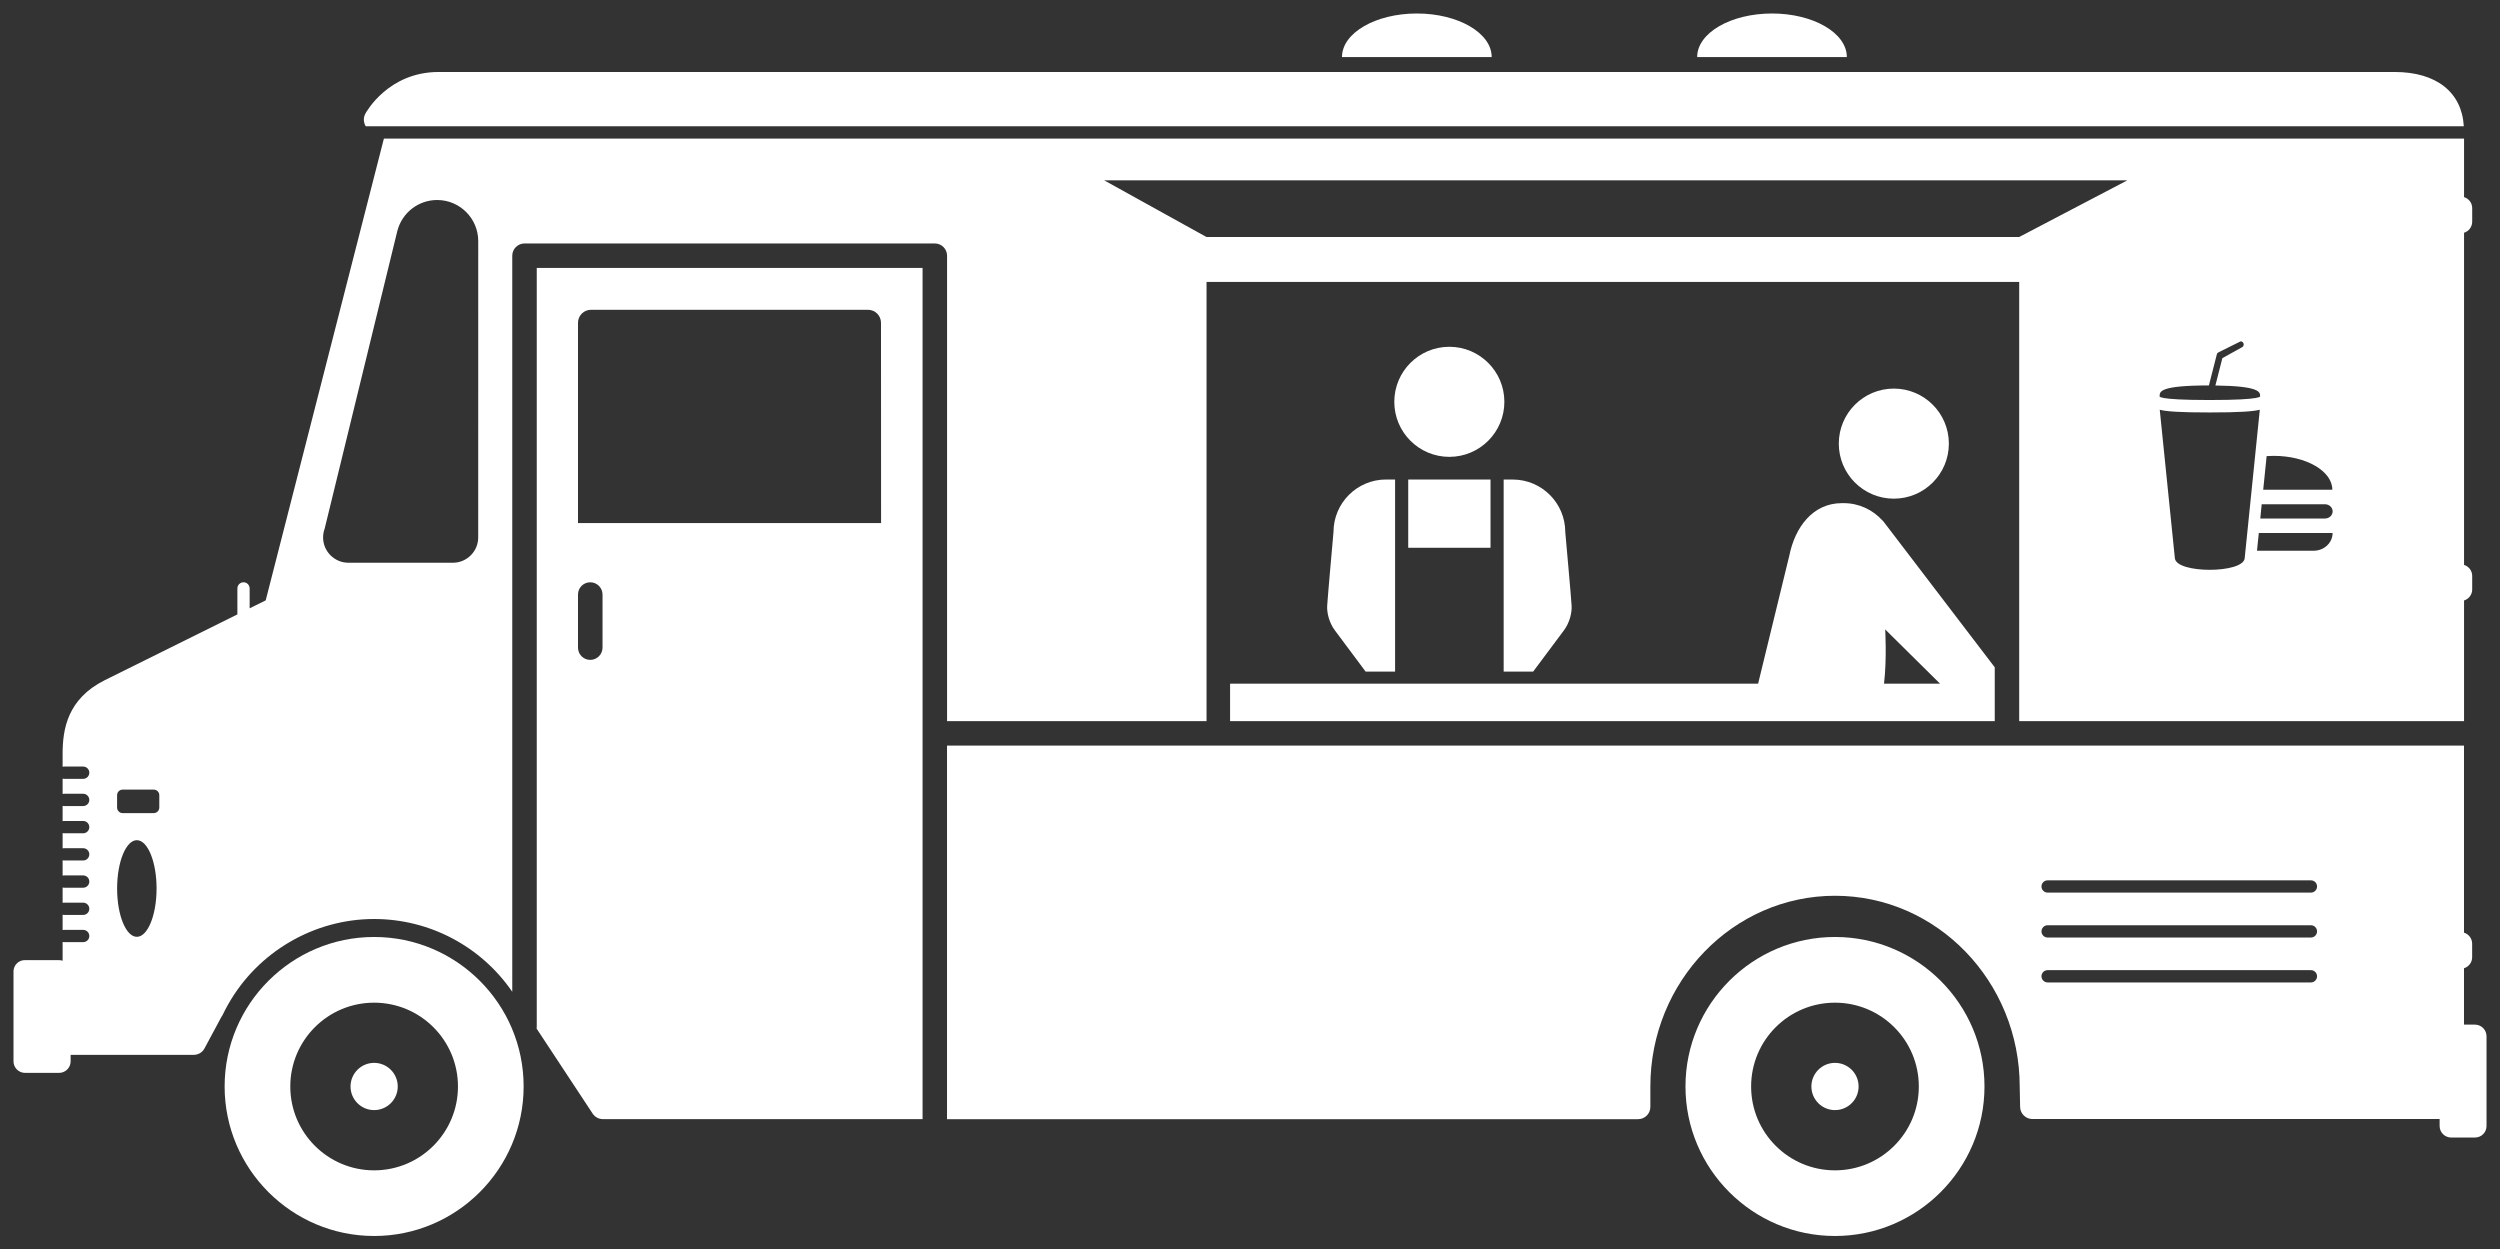 <svg enable-background="new 0 0 926.218 462.916" viewBox="0 0 926.22 462.92" xmlns="http://www.w3.org/2000/svg"><rect x="0" y="0" width="926.22" height="462.92" fill="#333333" stroke="none"/><g fill="#fff"><path d="m 138.61 347.14 c -30.54 0 -55.39 24.84 -55.39 55.39 0 30.53 24.85 55.39 55.39 55.39 30.53 0 55.39 -24.85 55.39 -55.39 .01 -30.55 -24.84 -55.39 -55.39 -55.39 z m 0 86.46 c -17.16 0 -31.06 -13.91 -31.06 -31.06 0 -17.16 13.9 -31.06 31.06 -31.06 s 31.06 13.9 31.06 31.06 c 0 17.14 -13.9 31.06 -31.06 31.06 z"/><path d="m 138.61 393.78 c 4.83 0 8.75 3.92 8.75 8.75 s -3.92 8.75 -8.75 8.75 -8.74 -3.92 -8.74 -8.75 3.91 -8.75 8.74 -8.75 z"/><path d="m 524.93 5 c -15.32 0 -27.74 7.22 -27.74 16.14 h 55.46 c .01 -8.92 -12.41 -16.14 -27.72 -16.14 z"/><path d="m 656.51 5 c -15.31 0 -27.73 7.22 -27.73 16.14 h 55.45 c 0 -8.92 -12.4 -16.14 -27.72 -16.14 z"/><path d="m 679.84 347.14 c -30.54 0 -55.39 24.84 -55.39 55.39 0 30.53 24.84 55.39 55.39 55.39 30.53 0 55.39 -24.85 55.39 -55.39 .01 -30.55 -24.85 -55.39 -55.39 -55.39 z m 0 86.46 c -17.17 0 -31.07 -13.91 -31.07 -31.06 0 -17.16 13.9 -31.06 31.07 -31.06 17.15 0 31.06 13.9 31.06 31.06 0 17.14 -13.91 31.06 -31.06 31.06 z"/><path d="m 679.84 393.78 c 4.84 0 8.75 3.92 8.75 8.75 s -3.91 8.75 -8.75 8.75 c -4.83 0 -8.74 -3.92 -8.74 -8.75 s 3.91 -8.75 8.74 -8.75 z"/><path d="m 135.52 46.79 h 777.29 c -.71 -12.62 -10.17 -20.12 -25.63 -20.12 h -724.68 c -18.63 0 -26.84 14.87 -27.17 15.5 -.63 1.16 -.71 2.56 -.23 3.79 .1 .29 .25 .57 .42 .83 z"/><path d="m 198.86 380.38 c 0 .23 -.03 .47 -.06 .69 l 20.77 31.51 c .84 1.27 2.27 2.04 3.79 2.04 h 118.44 v -315.35 h -142.94 z m 20.11 -265.61 h 102.6 c 2.67 0 4.83 2.16 4.83 4.83 l .03 74.2 h -112.29 v -74.2 c 0 -2.67 2.16 -4.83 4.83 -4.83 z m -4.83 105.5 c 0 -2.51 2.03 -4.54 4.54 -4.54 s 4.55 2.03 4.55 4.54 v 19.66 c 0 2.51 -2.04 4.55 -4.55 4.55 -2.5 0 -4.54 -2.03 -4.54 -4.55 z"/><path d="m 916.91 379.61 h -4.03 v -20.88 c 1.75 -.55 3.02 -2.15 3.02 -4.08 v -5.03 c 0 -1.93 -1.27 -3.53 -3.02 -4.09 v -69.3 h -562.02 v 138.41 h 256.03 c 2.51 0 4.55 -2.03 4.55 -4.54 v -7.57 c 0 -38.97 30.68 -70.66 68.42 -70.66 37.73 0 68.42 31.71 68.42 70.77 l .15 7.48 c .04 2.47 2.06 4.46 4.54 4.46 h 150.88 v 2.59 c 0 2.37 1.93 4.27 4.28 4.27 h 8.82 c 2.38 0 4.28 -1.91 4.28 -4.27 v -33.27 c -.02 -2.37 -1.93 -4.29 -4.32 -4.29 z m -60.74 -15.63 h -97.55 c -1.25 0 -2.28 -1.03 -2.28 -2.28 s 1.03 -2.27 2.28 -2.27 h 97.55 c 1.25 0 2.27 1.02 2.27 2.27 s -1.02 2.28 -2.27 2.28 z m 0 -16.64 h -97.55 c -1.25 0 -2.28 -1.02 -2.28 -2.27 s 1.03 -2.28 2.28 -2.28 h 97.55 c 1.25 0 2.27 1.03 2.27 2.28 s -1.02 2.27 -2.27 2.27 z m 0 -16.64 h -97.55 c -1.25 0 -2.28 -1.02 -2.28 -2.27 0 -1.26 1.03 -2.27 2.28 -2.27 h 97.55 c 1.25 0 2.27 1.01 2.27 2.27 0 1.25 -1.02 2.27 -2.27 2.27 z"/><path d="m 536.96 128.48 c 11.26 0 20.39 9.13 20.39 20.39 s -9.13 20.39 -20.39 20.39 -20.39 -9.13 -20.39 -20.39 9.13 -20.39 20.39 -20.39 z"/><path d="m 521.73 177.66 h 30.49 v 25.28 h -30.49 z"/><path d="m 557.09 207.81 v 41 h 10.93 s 9.22 -12.32 11.41 -15.29 c 2.21 -2.97 2.95 -6.65 2.84 -9.02 -.1 -2.37 -2.35 -27.35 -2.35 -27.35 0 -10.76 -8.71 -19.49 -19.48 -19.49 h -3.35 z"/><path d="m 505.94 248.81 h 10.92 v -14.73 -56.43 h -3.34 c -10.76 0 -19.48 8.73 -19.48 19.49 0 0 -2.23 24.98 -2.34 27.35 -.13 2.38 .64 6.06 2.83 9.02 2.19 2.98 11.41 15.3 11.41 15.3 z"/><path d="m 697.68 193.05 c -.07 -.09 -.18 -.14 -.25 -.22 -3.56 -3.92 -8.65 -6.42 -14.36 -6.42 h -.68 c -10.76 0 -17.35 8.88 -19.48 19.48 l -11.55 47.39 h -195.63 v 13.88 h 283.3 v -19.93 z m .33 60.23 c 1.09 -9.29 .43 -20.09 .43 -20.09 l 20.31 20.09 z"/><path d="m 701.64 143.97 c 11.26 0 20.39 9.13 20.39 20.39 s -9.13 20.39 -20.39 20.39 -20.39 -9.13 -20.39 -20.39 9.13 -20.39 20.39 -20.39 z"/><path d="m 915.92 82.13 v -5.03 c 0 -1.93 -1.27 -3.54 -3.02 -4.07 v -21.69 h -770.67 l -43.79 171.09 c -1.37 .67 -3.42 1.69 -5.95 2.94 v -7.37 c 0 -1.26 -1.02 -2.27 -2.27 -2.27 s -2.27 1.02 -2.27 2.27 v 9.63 c -15.9 7.88 -42.29 20.95 -49.17 24.39 -13.81 6.91 -15.58 18.19 -15.58 27.25 v 4.79 c .17 -.04 .34 -.06 .5 -.06 h 7.12 c 1.25 0 2.27 1.02 2.27 2.28 0 1.25 -1.02 2.27 -2.27 2.27 h -7.12 c -.18 0 -.35 -.03 -.5 -.06 v 5.65 c .17 -.03 .34 -.06 .5 -.06 h 7.12 c 1.25 0 2.27 1.03 2.27 2.28 s -1.02 2.27 -2.27 2.27 h -7.12 c -.18 0 -.35 -.03 -.5 -.06 v 5.66 c .17 -.04 .34 -.07 .5 -.07 h 7.12 c 1.25 0 2.27 1.03 2.27 2.28 s -1.02 2.28 -2.27 2.28 h -7.12 c -.18 0 -.35 -.03 -.5 -.07 v 5.66 c .17 -.03 .34 -.06 .5 -.06 h 7.12 c 1.25 0 2.27 1.02 2.27 2.27 s -1.02 2.28 -2.27 2.28 h -7.12 c -.18 0 -.35 -.03 -.5 -.06 v 5.65 c .17 -.03 .34 -.06 .5 -.06 h 7.12 c 1.25 0 2.27 1.02 2.27 2.27 0 1.26 -1.02 2.28 -2.27 2.28 h -7.12 c -.18 0 -.35 -.02 -.5 -.06 v 5.66 c .17 -.04 .34 -.06 .5 -.06 h 7.12 c 1.25 0 2.27 1.02 2.27 2.27 s -1.02 2.27 -2.27 2.27 h -7.12 c -.18 0 -.35 -.02 -.5 -.06 v 5.66 c .17 -.04 .34 -.06 .5 -.06 h 7.12 c 1.25 0 2.27 1.02 2.27 2.27 0 1.26 -1.02 2.27 -2.27 2.27 h -7.12 c -.18 0 -.35 -.02 -.5 -.06 v 6.95 c -.41 -.13 -.84 -.22 -1.3 -.22 h -12.61 c -2.37 -.07 -4.29 1.85 -4.29 4.22 v 33.27 c 0 2.36 1.92 4.28 4.29 4.28 h 12.6 c 2.37 0 4.28 -1.93 4.28 -4.28 v -2.4 h 45.6 c 1.67 0 3.2 -.9 3.99 -2.38 l 6.31 -11.75 c .17 -.22 .34 -.48 .46 -.75 .6 -1.26 1.24 -2.47 1.92 -3.69 l .18 -.31 c 10.94 -19.24 31.67 -31.45 53.98 -31.45 20.49 0 39.59 10.1 51.18 26.96 v -272.7 c 0 -2.5 2.04 -4.54 4.54 -4.54 h 152.01 c 2.5 0 4.54 2.03 4.54 4.54 v 172.43 h 96.13 v -162.73 h 301.08 v 162.73 h 164.81 v -44.7 c 1.75 -.55 3.02 -2.15 3.02 -4.07 v -5.03 c 0 -1.93 -1.27 -3.54 -3.02 -4.08 v -123.06 c 1.75 -.55 3.02 -2.16 3.02 -4.09 z m -865.22 264.95 c -4.04 0 -7.31 -8.02 -7.31 -17.9 s 3.28 -17.9 7.31 -17.9 7.31 8.02 7.31 17.9 c -.01 9.88 -3.27 17.9 -7.31 17.9 z m 8.31 -47.88 c 0 1.12 -.91 2.05 -2.06 2.05 h -11.51 c -1.13 0 -2.06 -.92 -2.06 -2.05 v -4.61 c 0 -1.12 .92 -2.05 2.06 -2.05 h 11.52 c 1.13 0 2.06 .93 2.06 2.05 v 4.61 z m 118.16 -100.09 c 0 5.17 -4.2 9.38 -9.38 9.38 h -38.71 c -5.17 0 -9.38 -4.21 -9.38 -9.38 0 -1.12 .2 -2.21 .58 -3.25 l 26.92 -110.27 c 1.74 -6.78 7.8 -11.49 14.76 -11.49 8.4 0 15.22 6.83 15.22 15.22 z m 662.59 -30.13 c .88 -.05 1.76 -.09 2.67 -.09 11.96 0 21.67 5.62 21.67 12.55 h -25.61 z m -91.69 -81.17 h -301.08 l -37.92 -21 h 379.09 z m 52.06 58.94 c 0 -1.6 -.22 -3.94 18.24 -3.95 l 2.94 -11.51 c .06 -.31 .28 -.58 .58 -.74 l 8.22 -4.08 c .43 0 .83 .22 1.03 .62 .15 .26 .18 .58 .08 .88 -.09 .3 -.3 .56 -.6 .69 l -7.26 4.03 -2.58 10.13 c 16.32 .2 16.58 2.4 16.58 3.93 0 0 1.51 1.45 -18.8 1.45 -20.3 -.01 -18.43 -1.45 -18.43 -1.45 z m 5.64 60.13 l -5.61 -55.07 c 2.4 .64 7.42 1 18.41 1 11.15 0 16.22 -.37 18.66 -1.01 l -5.61 55.08 c -.64 5.61 -25.15 5.68 -25.85 0 z m 51.4 -2.84 h -20.98 l .67 -6.56 h 27.34 c 0 3.61 -3.14 6.56 -7.03 6.56 z m 4.24 -11.94 h -24 l .52 -5.28 h 23.48 c 1.53 0 2.81 1.19 2.81 2.63 0 1.45 -1.27 2.65 -2.81 2.65 z"/></g></svg>